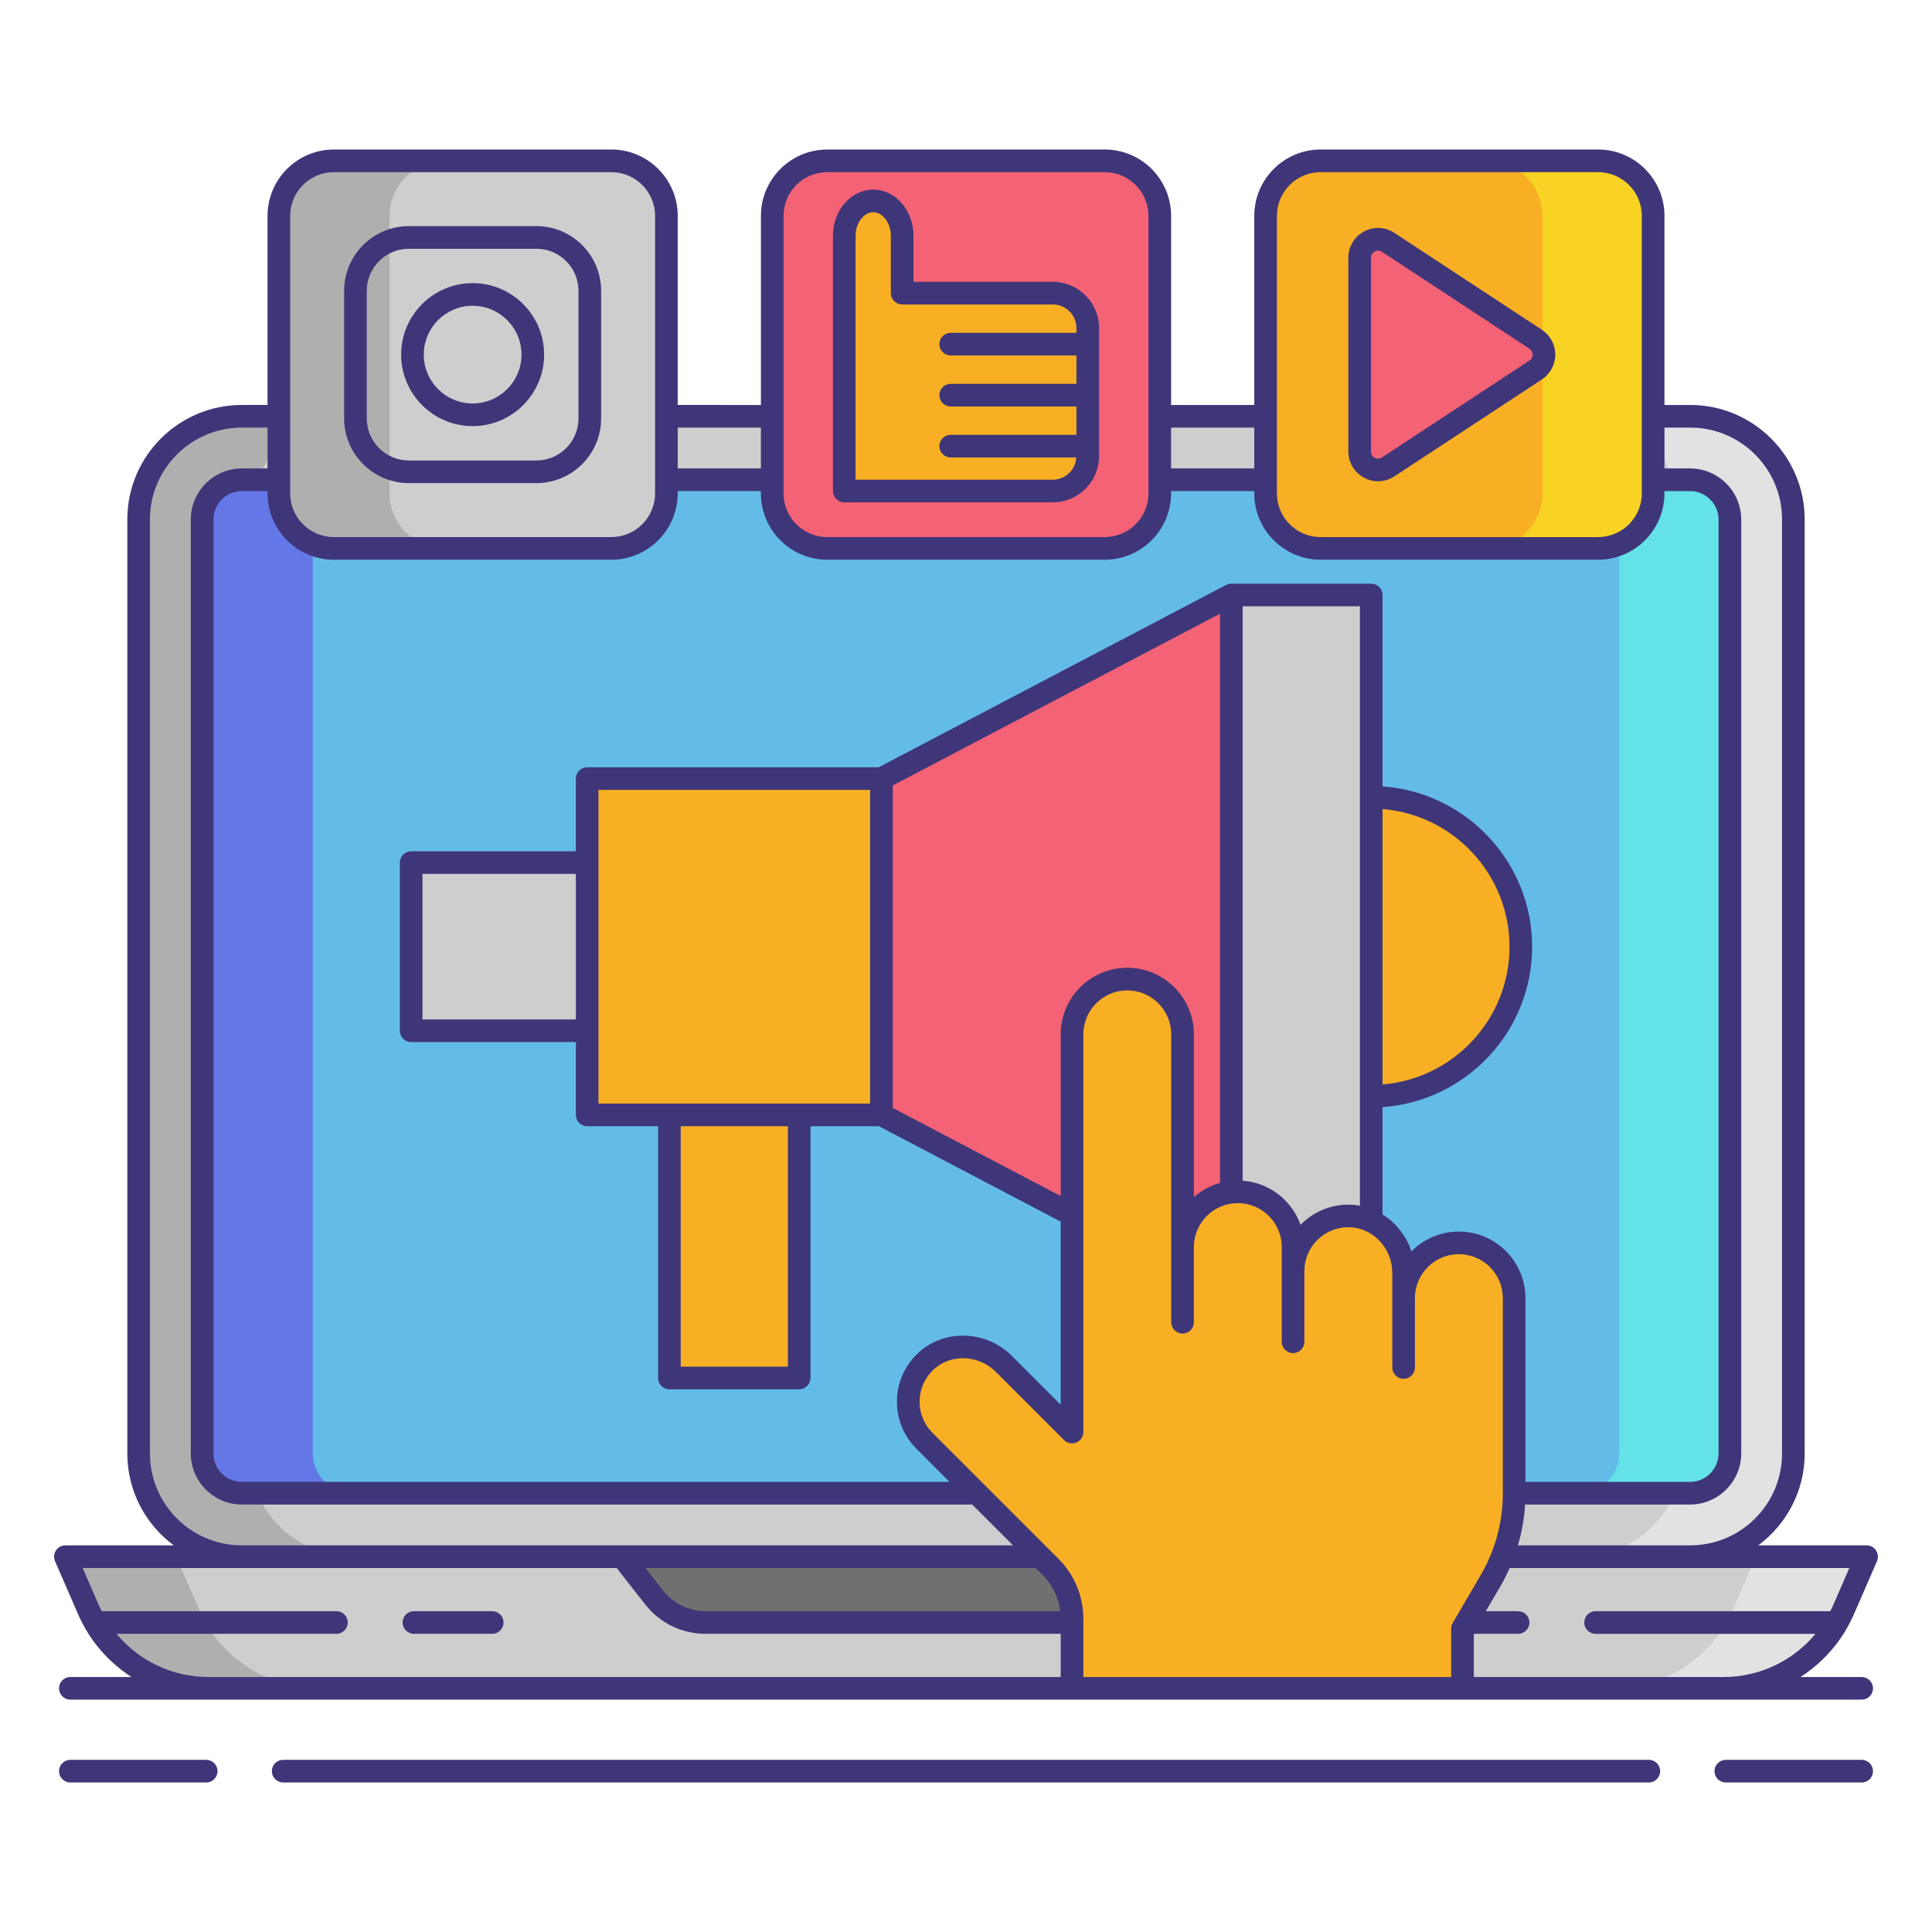 <?xml version="1.0" encoding="utf-8"?>
<!-- Generator: Adobe Illustrator 24.0.0, SVG Export Plug-In . SVG Version: 6.00 Build 0)  -->
<svg version="1.1" id="Layer_1" xmlns="http://www.w3.org/2000/svg" xmlns:xlink="http://www.w3.org/1999/xlink" x="0px" y="0px"
	 viewBox="0 0 256 256" enable-background="new 0 0 256 256" xml:space="preserve">
<g>
	<path fill="#CECECE" d="M32.035,206.267c-7.535,0-13.665-6.13-13.665-13.665V68.826c0-7.535,6.13-13.665,13.665-13.665h191.931
		c7.535,0,13.665,6.13,13.665,13.665v123.776c0,7.535-6.13,13.665-13.665,13.665H32.035z"/>
	<g>
		<path fill="#E2E2E2" d="M223.965,55.161h-14.667c7.534,0,13.665,6.13,13.665,13.665v123.776c0,7.534-6.13,13.665-13.665,13.665
			h14.667c7.535,0,13.665-6.13,13.665-13.665V68.826C237.63,61.291,231.5,55.161,223.965,55.161z"/>
	</g>
	<g>
		<path fill="#AFAFAF" d="M32.035,55.161h14.667c-7.534,0-13.665,6.13-13.665,13.665v123.776c0,7.534,6.13,13.665,13.665,13.665
			H32.035c-7.535,0-13.665-6.13-13.665-13.665V68.826C18.37,61.291,24.5,55.161,32.035,55.161z"/>
	</g>
	<path fill="#63BCE7" d="M229.221,68.85v123.728c0,2.916-2.364,5.28-5.28,5.28H32.059c-2.916,0-5.28-2.364-5.28-5.28V68.85
		c0-2.916,2.364-5.28,5.28-5.28h191.882C226.857,63.57,229.221,65.934,229.221,68.85z"/>
	<g>
		<path fill="#63E2E7" d="M223.941,63.57h-14.667c2.916,0,5.28,2.364,5.28,5.28v123.728c0,2.916-2.364,5.28-5.28,5.28h14.667
			c2.916,0,5.28-2.364,5.28-5.28V68.85C229.221,65.934,226.857,63.57,223.941,63.57z"/>
	</g>
	<g>
		<path fill="#6377E7" d="M32.059,63.57h14.667c-2.916,0-5.28,2.364-5.28,5.28v123.728c0,2.916,2.364,5.28,5.28,5.28H32.059
			c-2.916,0-5.28-2.364-5.28-5.28V68.85C26.779,65.934,29.143,63.57,32.059,63.57z"/>
	</g>
	<path fill="#CECECE" d="M128,206.267H8.667l3.053,7.024c2.751,6.329,8.995,10.423,15.896,10.423H128h100.385
		c6.901,0,13.145-4.094,15.896-10.423l3.053-7.024H128z"/>
	<g>
		<path fill="#E2E2E2" d="M232.667,206.267l-3.053,7.024c-2.751,6.329-8.995,10.423-15.896,10.423h14.667
			c6.901,0,13.145-4.094,15.896-10.423l3.053-7.024H232.667z"/>
	</g>
	<g>
		<path fill="#AFAFAF" d="M23.333,206.267l3.053,7.024c2.751,6.329,8.995,10.423,15.896,10.423H27.615
			c-6.901,0-13.145-4.094-15.896-10.423l-3.053-7.024H23.333z"/>
	</g>
	<path fill="#707070" d="M82.442,206.267l4.22,5.388c1.649,2.106,4.175,3.336,6.85,3.336h68.975c2.675,0,5.201-1.23,6.85-3.336
		l4.221-5.388H82.442z"/>
	<g>
		<circle fill="#F8AF23" cx="181.696" cy="125.45" r="19.822"/>
		<polygon fill="#F46275" points="163.16,172.042 116.796,147.712 116.796,103.169 163.16,78.839 		"/>
		<rect x="163.16" y="78.839" fill="#CECECE" width="18.536" height="93.203"/>
		<rect x="77.803" y="103.169" fill="#F8AF23" width="38.993" height="44.562"/>
		<rect x="54.482" y="114.295" fill="#CECECE" width="23.321" height="22.29"/>
		<rect x="88.699" y="147.731" fill="#F8AF23" width="17.2" height="34.859"/>
	</g>
	<path fill="#F8AF23" d="M193.308,164.687L193.308,164.687c-4.044,0-7.323,3.279-7.323,7.323v-3.33c0-4.032-3.154-7.491-7.186-7.565
		c-4.107-0.075-7.46,3.232-7.46,7.322v-3.193c0-4.044-3.279-7.323-7.323-7.323h0c-4.044,0-7.323,3.279-7.323,7.323v-28.189
		c0-4.044-3.279-7.323-7.323-7.323h0c-4.044,0-7.323,3.279-7.323,7.323v52.698l-9.025-9.025c-2.851-2.851-7.527-3.066-10.43-0.268
		c-2.957,2.851-2.99,7.56-0.098,10.452l16.693,16.693c1.831,1.831,2.86,4.315,2.86,6.904v9.204h51.742v-7.906l3.711-6.349
		c2.05-3.508,3.131-7.499,3.131-11.562V172.01C200.631,167.966,197.352,164.687,193.308,164.687z"/>
	<g>
		<g>
			<path fill="#CECECE" d="M81.013,72.665H44.239c-4.026,0-7.289-3.263-7.289-7.289V28.602c0-4.026,3.263-7.289,7.289-7.289h36.774
				c4.026,0,7.289,3.263,7.289,7.289v36.774C88.302,69.401,85.038,72.665,81.013,72.665z"/>
			<g>
				<path fill="#AFAFAF" d="M51.617,65.376V28.602c0-4.025,3.263-7.289,7.289-7.289H44.239c-4.026,0-7.289,3.263-7.289,7.289v36.774
					c0,4.026,3.263,7.289,7.289,7.289h14.667C54.88,72.665,51.617,69.401,51.617,65.376z"/>
			</g>
		</g>
		<g>
			<path fill="#F8AF23" d="M211.761,72.665h-36.774c-4.026,0-7.289-3.263-7.289-7.289V28.602c0-4.026,3.263-7.289,7.289-7.289
				h36.774c4.026,0,7.289,3.263,7.289,7.289v36.774C219.05,69.401,215.787,72.665,211.761,72.665z"/>
			<g>
				<path fill="#F8D323" d="M204.383,65.376V28.602c0-4.026-3.263-7.289-7.289-7.289h14.667c4.026,0,7.289,3.263,7.289,7.289v36.774
					c0,4.025-3.263,7.289-7.289,7.289h-14.667C201.12,72.664,204.383,69.401,204.383,65.376z"/>
			</g>
			<path fill="#F46275" d="M183.941,61.868l19.543-12.842c1.465-0.963,1.465-3.111,0-4.074l-19.543-12.842
				c-1.621-1.065-3.776,0.098-3.776,2.037v25.685C180.164,61.771,182.32,62.934,183.941,61.868z"/>
		</g>
	</g>
	<g>
		<path fill="#F46275" d="M146.387,72.665h-36.774c-4.026,0-7.289-3.263-7.289-7.289V28.602c0-4.026,3.263-7.289,7.289-7.289h36.774
			c4.026,0,7.289,3.263,7.289,7.289v36.774C153.676,69.401,150.413,72.665,146.387,72.665z"/>
		<g>
			<path fill="#F8AF23" d="M139.5,65.062c2.546,0,4.631-2.085,4.631-4.63v-1.315V43.473c0-2.548-2.085-4.63-4.631-4.63h-19.96
				v-7.587c0-2.547-1.727-4.632-3.835-4.632c-2.109,0-3.835,2.085-3.835,4.632v10.188v23.618H139.5z"/>
			<g>
				<path fill="#3F3679" d="M245.656,213.889l3.053-7.023c0.201-0.464,0.155-0.997-0.122-1.42c-0.276-0.423-0.748-0.678-1.254-0.678
					h-14.351c3.722-2.766,6.148-7.182,6.148-12.165V68.826c0-8.362-6.803-15.165-15.164-15.165h-3.416v-25.06
					c0-4.847-3.942-8.789-8.789-8.789h-36.773c-4.847,0-8.789,3.942-8.789,8.789v25.06h-11.022v-25.06
					c0-4.847-3.942-8.789-8.789-8.789h-36.773c-4.847,0-8.789,3.942-8.789,8.789v25.06H89.802v-25.06
					c0-4.847-3.942-8.789-8.789-8.789H44.239c-4.847,0-8.789,3.942-8.789,8.789v25.06h-3.416c-8.361,0-15.164,6.803-15.164,15.165
					v123.776c0,4.983,2.426,9.399,6.148,12.165H8.667c-0.506,0-0.978,0.255-1.254,0.678c-0.277,0.423-0.323,0.956-0.122,1.42
					l3.053,7.023c1.517,3.491,4.013,6.351,7.08,8.325H9.32c-0.828,0-1.5,0.672-1.5,1.5s0.672,1.5,1.5,1.5h18.295h114.433h51.741
					h34.596h18.295c0.828,0,1.5-0.672,1.5-1.5s-0.672-1.5-1.5-1.5h-8.104C241.644,220.239,244.139,217.379,245.656,213.889z
					 M223.966,56.661c6.707,0,12.164,5.457,12.164,12.165v123.776c0,6.708-5.457,12.165-12.164,12.165h-22.834
					c0.516-1.759,0.84-3.572,0.951-5.409h21.859c3.738,0,6.779-3.042,6.779-6.78V68.85c0-3.738-3.041-6.779-6.779-6.779h-3.392
					v-5.409H223.966z M169.198,28.602c0-3.192,2.597-5.789,5.789-5.789h36.773c3.192,0,5.789,2.597,5.789,5.789v36.774
					c0,3.192-2.597,5.789-5.789,5.789h-36.773c-3.192,0-5.789-2.597-5.789-5.789V28.602z M166.198,56.661v5.409h-11.022v-5.409
					H166.198z M103.824,28.602c0-3.192,2.597-5.789,5.789-5.789h36.773c3.192,0,5.789,2.597,5.789,5.789v36.774
					c0,3.192-2.597,5.789-5.789,5.789h-36.773c-3.192,0-5.789-2.597-5.789-5.789V28.602z M100.824,56.661v5.409H89.802v-5.409
					H100.824z M38.45,28.602c0-3.192,2.597-5.789,5.789-5.789h36.773c3.192,0,5.789,2.597,5.789,5.789v36.774
					c0,3.192-2.597,5.789-5.789,5.789H44.239c-3.192,0-5.789-2.597-5.789-5.789V28.602z M44.239,74.165h36.773
					c4.847,0,8.789-3.942,8.789-8.789V65.07h11.022v0.306c0,4.847,3.942,8.789,8.789,8.789h36.773c4.847,0,8.789-3.942,8.789-8.789
					V65.07h11.022v0.306c0,4.847,3.942,8.789,8.789,8.789h36.773c4.847,0,8.789-3.942,8.789-8.789V65.07h3.392
					c2.084,0,3.779,1.695,3.779,3.779v123.729c0,2.084-1.695,3.78-3.779,3.78h-21.811V172.01c0-4.864-3.958-8.822-8.823-8.822
					c-2.454,0-4.678,1.007-6.278,2.63c-0.674-2.055-2.052-3.787-3.833-4.896v-14.226c11.057-0.775,19.822-9.996,19.822-21.247
					c0-11.25-8.765-20.471-19.822-21.246V78.839c0-0.828-0.672-1.5-1.5-1.5h-18.537c-0.25,0-0.483,0.067-0.691,0.176l-0.007-0.004
					l-46.036,24.158H77.803c-0.828,0-1.5,0.672-1.5,1.5v9.626H54.481c-0.828,0-1.5,0.672-1.5,1.5v22.29c0,0.828,0.672,1.5,1.5,1.5
					h21.821v9.646c0,0.828,0.672,1.5,1.5,1.5h9.396v33.359c0,0.828,0.672,1.5,1.5,1.5h17.2c0.828,0,1.5-0.672,1.5-1.5V149.23h9.062
					l24.086,12.64v24.262l-6.465-6.464c-3.472-3.474-9.095-3.602-12.531-0.287c-1.72,1.658-2.68,3.886-2.701,6.272
					c-0.022,2.388,0.896,4.632,2.584,6.32l4.385,4.385H32.059c-2.084,0-3.779-1.696-3.779-3.78V68.85
					c0-2.084,1.695-3.779,3.779-3.779h3.392v0.306C35.45,70.223,39.393,74.165,44.239,74.165z M172.331,162.293
					c-1.148-3.225-4.123-5.588-7.672-5.846V80.339h15.537v79.415c-0.446-0.081-0.903-0.129-1.369-0.137
					c-2.379-0.035-4.643,0.854-6.347,2.526C172.43,162.192,172.38,162.242,172.331,162.293z M149.37,128.232
					c-4.864,0-8.822,3.958-8.822,8.823v21.426l-22.252-11.677v-42.729l43.363-22.756v75.424c-1.3,0.361-2.48,1.01-3.466,1.878
					v-21.566C158.193,132.19,154.235,128.232,149.37,128.232z M183.196,107.203c9.402,0.768,16.822,8.65,16.822,18.246
					c0,9.597-7.42,17.479-16.822,18.247V107.203z M90.199,149.23h14.2v31.859h-14.2V149.23z M105.899,146.23h-17.2h-9.396v-9.646
					v-22.29v-9.626h35.993v41.562H105.899z M76.303,135.085H55.981v-19.29h20.321V135.085z M19.87,192.603V68.826
					c0-6.708,5.457-12.165,12.164-12.165h3.416v5.409h-3.392c-3.738,0-6.779,3.041-6.779,6.779v123.729
					c0,3.738,3.041,6.78,6.779,6.78h96.761l5.409,5.409H82.442H32.034C25.327,204.768,19.87,199.311,19.87,192.603z
					 M138.127,208.666c1.318,1.318,2.129,3.004,2.352,4.824H93.513c-2.229,0-4.296-1.006-5.67-2.76l-2.32-2.963h51.706
					L138.127,208.666z M15.435,216.49h29.141c0.828,0,1.5-0.672,1.5-1.5s-0.672-1.5-1.5-1.5H13.478
					c-0.132-0.263-0.264-0.525-0.382-0.797l-2.142-4.926h21.08h49.678l3.769,4.813c1.946,2.485,4.874,3.91,8.031,3.91h47.035v5.724
					H27.615C22.828,222.214,18.395,220.057,15.435,216.49z M143.548,222.214v-7.704c0-3.009-1.172-5.837-3.3-7.965l-16.692-16.692
					c-1.114-1.114-1.72-2.596-1.705-4.172c0.014-1.574,0.647-3.045,1.783-4.14c2.268-2.188,6.004-2.076,8.328,0.248l9.025,9.024
					c0.43,0.43,1.076,0.559,1.635,0.325c0.561-0.232,0.926-0.779,0.926-1.386v-52.697c0-3.211,2.612-5.823,5.822-5.823
					c3.211,0,5.823,2.612,5.823,5.823v28.189v9.96c0,0.828,0.672,1.5,1.5,1.5s1.5-0.672,1.5-1.5v-9.96
					c0-3.211,2.612-5.823,5.823-5.823c3.21,0,5.822,2.612,5.822,5.823v3.192v9.358c0,0.828,0.672,1.5,1.5,1.5s1.5-0.672,1.5-1.5
					v-9.358c0-1.575,0.619-3.051,1.743-4.154c1.099-1.078,2.543-1.668,4.08-1.668c0.037,0,0.074,0,0.11,0.001
					c3.15,0.057,5.713,2.777,5.713,6.064v3.329v9.189c0,0.828,0.672,1.5,1.5,1.5s1.5-0.672,1.5-1.5v-9.189
					c0-3.21,2.612-5.822,5.822-5.822c3.211,0,5.823,2.612,5.823,5.822v25.888c0,3.794-1.012,7.53-2.926,10.805l-3.711,6.35
					c-0.135,0.229-0.205,0.491-0.205,0.757v6.405H143.548z M228.385,222.214h-33.096v-5.724h5.866c0.828,0,1.5-0.672,1.5-1.5
					s-0.672-1.5-1.5-1.5h-4.274l1.914-3.274c0.463-0.792,0.87-1.613,1.239-2.448h23.932h21.08l-2.142,4.926
					c-0.118,0.271-0.25,0.534-0.382,0.797h-31.099c-0.828,0-1.5,0.672-1.5,1.5s0.672,1.5,1.5,1.5h29.141
					C237.605,220.057,233.172,222.214,228.385,222.214z"/>
				<path fill="#3F3679" d="M65.22,213.49H54.845c-0.828,0-1.5,0.672-1.5,1.5s0.672,1.5,1.5,1.5H65.22c0.828,0,1.5-0.672,1.5-1.5
					S66.048,213.49,65.22,213.49z"/>
				<path fill="#3F3679" d="M27.323,233.188H9.32c-0.828,0-1.5,0.672-1.5,1.5s0.672,1.5,1.5,1.5h18.003c0.828,0,1.5-0.672,1.5-1.5
					S28.151,233.188,27.323,233.188z"/>
				<path fill="#3F3679" d="M246.68,233.188h-18.003c-0.828,0-1.5,0.672-1.5,1.5s0.672,1.5,1.5,1.5h18.003
					c0.828,0,1.5-0.672,1.5-1.5S247.508,233.188,246.68,233.188z"/>
				<path fill="#3F3679" d="M218.479,233.188H37.521c-0.828,0-1.5,0.672-1.5,1.5s0.672,1.5,1.5,1.5h180.959
					c0.828,0,1.5-0.672,1.5-1.5S219.308,233.188,218.479,233.188z"/>
				<path fill="#3F3679" d="M54.171,64.015H71.08c4.727,0,8.572-3.845,8.572-8.571V38.534c0-4.727-3.846-8.571-8.572-8.571H54.171
					c-4.727,0-8.571,3.845-8.571,8.571v16.909C45.6,60.17,49.444,64.015,54.171,64.015z M48.6,38.534
					c0-3.072,2.499-5.571,5.571-5.571H71.08c3.072,0,5.572,2.499,5.572,5.571v16.909c0,3.072-2.5,5.571-5.572,5.571H54.171
					c-3.072,0-5.571-2.499-5.571-5.571V38.534z"/>
				<path fill="#3F3679" d="M62.626,56.462c5.224,0,9.473-4.25,9.473-9.474s-4.249-9.473-9.473-9.473s-9.473,4.249-9.473,9.473
					S57.402,56.462,62.626,56.462z M62.626,40.516c3.569,0,6.473,2.903,6.473,6.473s-2.903,6.474-6.473,6.474
					s-6.473-2.904-6.473-6.474S59.057,40.516,62.626,40.516z"/>
				<path fill="#3F3679" d="M180.732,63.297c0.586,0.315,1.229,0.473,1.869,0.473c0.755,0,1.508-0.218,2.163-0.647l19.542-12.842
					c1.112-0.73,1.776-1.961,1.776-3.291c0-1.331-0.664-2.562-1.775-3.292l-19.543-12.842c-1.211-0.795-2.756-0.862-4.032-0.175
					c-1.275,0.688-2.068,2.017-2.068,3.466v25.685C178.664,61.28,179.457,62.608,180.732,63.297z M181.664,34.146
					c0-0.505,0.345-0.745,0.492-0.825c0.085-0.046,0.249-0.116,0.453-0.116c0.152,0,0.327,0.039,0.507,0.158l19.544,12.842
					c0.382,0.251,0.423,0.632,0.423,0.784c0,0.151-0.041,0.532-0.424,0.783l-19.543,12.842c-0.422,0.277-0.812,0.121-0.96,0.042
					c-0.147-0.08-0.492-0.32-0.492-0.825V34.146z"/>
				<path fill="#3F3679" d="M111.869,66.562H139.5c3.381,0,6.131-2.75,6.131-6.13V43.473c0-3.38-2.75-6.13-6.131-6.13h-18.46v-6.087
					c0-3.382-2.394-6.133-5.336-6.133c-2.941,0-5.335,2.751-5.335,6.133v33.806C110.369,65.89,111.041,66.562,111.869,66.562z
					 M113.369,31.256c0-1.698,1.069-3.133,2.335-3.133c1.267,0,2.336,1.435,2.336,3.133v7.587c0,0.828,0.672,1.5,1.5,1.5h19.96
					c1.727,0,3.131,1.404,3.131,3.13V44.1h-16.662c-0.828,0-1.5,0.672-1.5,1.5s0.672,1.5,1.5,1.5h16.662v3.759h-16.662
					c-0.828,0-1.5,0.672-1.5,1.5s0.672,1.5,1.5,1.5h16.662v3.758h-16.662c-0.828,0-1.5,0.672-1.5,1.5s0.672,1.5,1.5,1.5h16.643
					c-0.098,1.638-1.449,2.945-3.112,2.945h-26.131V31.256z"/>
			</g>
		</g>
	</g>
</g>
</svg>
